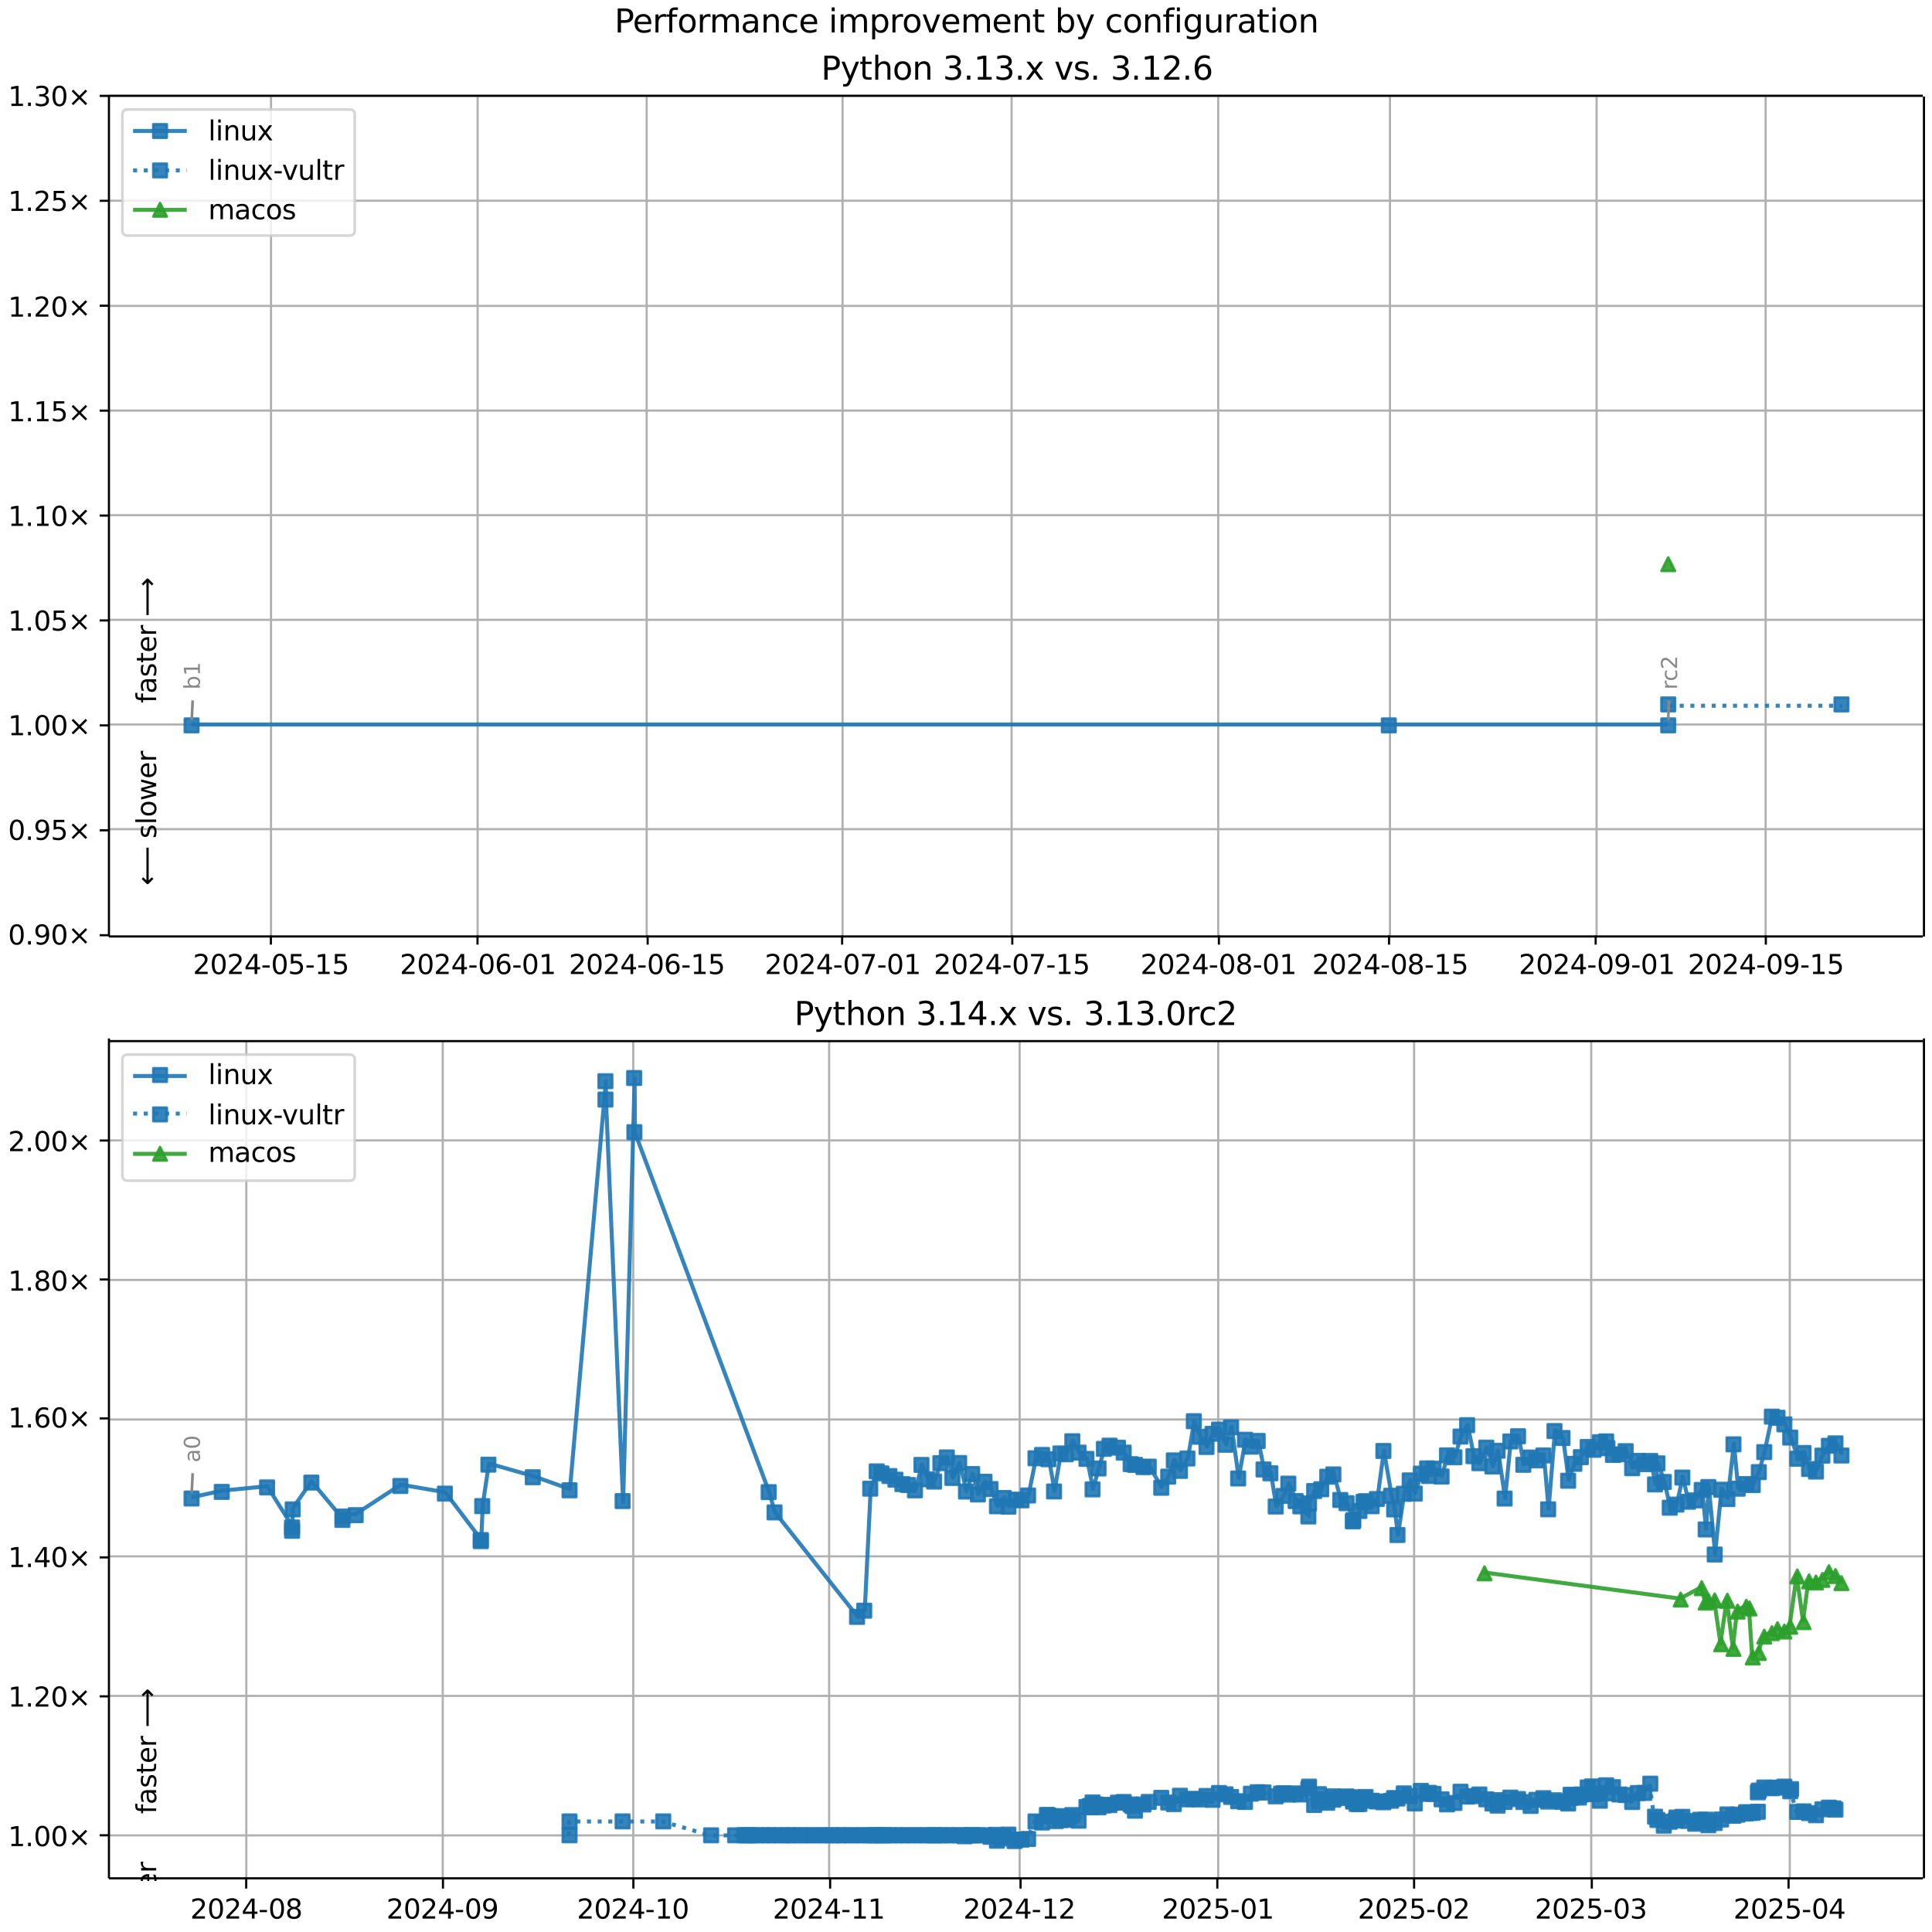 <?xml version="1.0" encoding="UTF-8"?>
<!DOCTYPE svg  PUBLIC '-//W3C//DTD SVG 1.1//EN'  'http://www.w3.org/Graphics/SVG/1.1/DTD/svg11.dtd'>
<svg width="720pt" height="720pt" version="1.1" viewBox="0 0 720 720" xmlns="http://www.w3.org/2000/svg" xmlns:xlink="http://www.w3.org/1999/xlink">
<defs>
<style type="text/css">*{stroke-linejoin: round; stroke-linecap: butt}</style>
</defs>
<path d="m0 720h720v-720h-720z" fill="#fff"/>
<path d="m40.6 349h676v-313h-676z" fill="#fff"/>
<path d="m101 349v-313" clip-path="url(#g)" fill="none" stroke="#b0b0b0" stroke-linecap="square" stroke-width=".8"/>
<defs>
<path id="j" d="m0 0v3.5" stroke="#000" stroke-width=".8"/>
</defs>
<use x="100.953" y="348.529" stroke="#000000" stroke-width=".8" xlink:href="#j"/>
<g transform="translate(71.9 363) scale(.1 -.1)">
<defs>
<path id="c" transform="scale(.016)" d="m1228 531h2203v-531h-2962v531q359 372 979 998 621 627 780 809 303 340 423 576 121 236 121 464 0 372-261 606-261 235-680 235-297 0-627-103-329-103-704-313v638q381 153 712 231 332 78 607 78 725 0 1156-363 431-362 431-968 0-288-108-546-107-257-392-607-78-91-497-524-418-433-1181-1211z"/>
<path id="b" transform="scale(.016)" d="m2034 4250q-487 0-733-480-245-479-245-1442 0-959 245-1439 246-480 733-480 491 0 736 480 246 480 246 1439 0 963-246 1442-245 480-736 480zm0 500q785 0 1199-621 414-620 414-1801 0-1178-414-1799-414-620-1199-620-784 0-1198 620-414 621-414 1799 0 1181 414 1801 414 621 1198 621z"/>
<path id="k" transform="scale(.016)" d="m2419 4116-1594-2491h1594v2491zm-166 550h794v-3041h666v-525h-666v-1100h-628v1100h-2106v609l1940 2957z"/>
<path id="f" transform="scale(.016)" d="m313 2009h1684v-512h-1684v512z"/>
<path id="n" transform="scale(.016)" d="m691 4666h2478v-532h-1900v-1143q137 47 274 70 138 23 276 23 781 0 1237-428 457-428 457-1159 0-753-469-1171-469-417-1322-417-294 0-599 50-304 50-629 150v635q281-153 581-228t634-75q541 0 856 284 316 284 316 772 0 487-316 771-315 285-856 285-253 0-505-56-251-56-513-175v2344z"/>
<path id="d" transform="scale(.016)" d="m794 531h1031v3560l-1122-225v575l1116 225h631v-4135h1031v-531h-2687v531z"/>
</defs>
<use xlink:href="#c"/>
<use transform="translate(63.6)" xlink:href="#b"/>
<use transform="translate(127)" xlink:href="#c"/>
<use transform="translate(191)" xlink:href="#k"/>
<use transform="translate(254)" xlink:href="#f"/>
<use transform="translate(291)" xlink:href="#b"/>
<use transform="translate(354)" xlink:href="#n"/>
<use transform="translate(418)" xlink:href="#f"/>
<use transform="translate(454)" xlink:href="#d"/>
<use transform="translate(518)" xlink:href="#n"/>
</g>
<path d="m178 349v-313" clip-path="url(#g)" fill="none" stroke="#b0b0b0" stroke-linecap="square" stroke-width=".8"/>
<use x="177.953" y="348.529" stroke="#000000" stroke-width=".8" xlink:href="#j"/>
<g transform="translate(149 363) scale(.1 -.1)">
<defs>
<path id="ag" transform="scale(.016)" d="m2113 2584q-425 0-674-291-248-290-248-796 0-503 248-796 249-292 674-292t673 292q248 293 248 796 0 506-248 796-248 291-673 291zm1253 1979v-575q-238 112-480 171-242 60-480 60-625 0-955-422-329-422-376-1275 184 272 462 417 279 145 613 145 703 0 1111-427 408-426 408-1160 0-719-425-1154-425-434-1131-434-810 0-1238 620-428 621-428 1799 0 1106 525 1764t1409 658q238 0 480-47t505-140z"/>
</defs>
<use xlink:href="#c"/>
<use transform="translate(63.6)" xlink:href="#b"/>
<use transform="translate(127)" xlink:href="#c"/>
<use transform="translate(191)" xlink:href="#k"/>
<use transform="translate(254)" xlink:href="#f"/>
<use transform="translate(291)" xlink:href="#b"/>
<use transform="translate(354)" xlink:href="#ag"/>
<use transform="translate(418)" xlink:href="#f"/>
<use transform="translate(454)" xlink:href="#b"/>
<use transform="translate(518)" xlink:href="#d"/>
</g>
<path d="m241 349v-313" clip-path="url(#g)" fill="none" stroke="#b0b0b0" stroke-linecap="square" stroke-width=".8"/>
<use x="241.365" y="348.529" stroke="#000000" stroke-width=".8" xlink:href="#j"/>
<g transform="translate(212 363) scale(.1 -.1)">
<use xlink:href="#c"/>
<use transform="translate(63.6)" xlink:href="#b"/>
<use transform="translate(127)" xlink:href="#c"/>
<use transform="translate(191)" xlink:href="#k"/>
<use transform="translate(254)" xlink:href="#f"/>
<use transform="translate(291)" xlink:href="#b"/>
<use transform="translate(354)" xlink:href="#ag"/>
<use transform="translate(418)" xlink:href="#f"/>
<use transform="translate(454)" xlink:href="#d"/>
<use transform="translate(518)" xlink:href="#n"/>
</g>
<path d="m314 349v-313" clip-path="url(#g)" fill="none" stroke="#b0b0b0" stroke-linecap="square" stroke-width=".8"/>
<use x="313.835" y="348.529" stroke="#000000" stroke-width=".8" xlink:href="#j"/>
<g transform="translate(285 363) scale(.1 -.1)">
<defs>
<path id="am" transform="scale(.016)" d="m525 4666h3e3v-269l-1694-4397h-659l1594 4134h-2241v532z"/>
</defs>
<use xlink:href="#c"/>
<use transform="translate(63.6)" xlink:href="#b"/>
<use transform="translate(127)" xlink:href="#c"/>
<use transform="translate(191)" xlink:href="#k"/>
<use transform="translate(254)" xlink:href="#f"/>
<use transform="translate(291)" xlink:href="#b"/>
<use transform="translate(354)" xlink:href="#am"/>
<use transform="translate(418)" xlink:href="#f"/>
<use transform="translate(454)" xlink:href="#b"/>
<use transform="translate(518)" xlink:href="#d"/>
</g>
<path d="m377 349v-313" clip-path="url(#g)" fill="none" stroke="#b0b0b0" stroke-linecap="square" stroke-width=".8"/>
<use x="377.247" y="348.529" stroke="#000000" stroke-width=".8" xlink:href="#j"/>
<g transform="translate(348 363) scale(.1 -.1)">
<use xlink:href="#c"/>
<use transform="translate(63.6)" xlink:href="#b"/>
<use transform="translate(127)" xlink:href="#c"/>
<use transform="translate(191)" xlink:href="#k"/>
<use transform="translate(254)" xlink:href="#f"/>
<use transform="translate(291)" xlink:href="#b"/>
<use transform="translate(354)" xlink:href="#am"/>
<use transform="translate(418)" xlink:href="#f"/>
<use transform="translate(454)" xlink:href="#d"/>
<use transform="translate(518)" xlink:href="#n"/>
</g>
<path d="m454 349v-313" clip-path="url(#g)" fill="none" stroke="#b0b0b0" stroke-linecap="square" stroke-width=".8"/>
<use x="454.247" y="348.529" stroke="#000000" stroke-width=".8" xlink:href="#j"/>
<g transform="translate(425 363) scale(.1 -.1)">
<defs>
<path id="af" transform="scale(.016)" d="m2034 2216q-450 0-708-241-257-241-257-662 0-422 257-663 258-241 708-241t709 242q260 243 260 662 0 421-258 662-257 241-711 241zm-631 268q-406 100-633 378-226 279-226 679 0 559 398 884 399 325 1092 325 697 0 1094-325t397-884q0-400-227-679-226-278-629-378 456-106 710-416 255-309 255-755 0-679-414-1042-414-362-1186-362-771 0-1186 362-414 363-414 1042 0 446 256 755 257 310 713 416zm-231 997q0-362 226-565 227-203 636-203 407 0 636 203 230 203 230 565 0 363-230 566-229 203-636 203-409 0-636-203-226-203-226-566z"/>
</defs>
<use xlink:href="#c"/>
<use transform="translate(63.6)" xlink:href="#b"/>
<use transform="translate(127)" xlink:href="#c"/>
<use transform="translate(191)" xlink:href="#k"/>
<use transform="translate(254)" xlink:href="#f"/>
<use transform="translate(291)" xlink:href="#b"/>
<use transform="translate(354)" xlink:href="#af"/>
<use transform="translate(418)" xlink:href="#f"/>
<use transform="translate(454)" xlink:href="#b"/>
<use transform="translate(518)" xlink:href="#d"/>
</g>
<path d="m518 349v-313" clip-path="url(#g)" fill="none" stroke="#b0b0b0" stroke-linecap="square" stroke-width=".8"/>
<use x="517.659" y="348.529" stroke="#000000" stroke-width=".8" xlink:href="#j"/>
<g transform="translate(489 363) scale(.1 -.1)">
<use xlink:href="#c"/>
<use transform="translate(63.6)" xlink:href="#b"/>
<use transform="translate(127)" xlink:href="#c"/>
<use transform="translate(191)" xlink:href="#k"/>
<use transform="translate(254)" xlink:href="#f"/>
<use transform="translate(291)" xlink:href="#b"/>
<use transform="translate(354)" xlink:href="#af"/>
<use transform="translate(418)" xlink:href="#f"/>
<use transform="translate(454)" xlink:href="#d"/>
<use transform="translate(518)" xlink:href="#n"/>
</g>
<path d="m595 349v-313" clip-path="url(#g)" fill="none" stroke="#b0b0b0" stroke-linecap="square" stroke-width=".8"/>
<use x="594.659" y="348.529" stroke="#000000" stroke-width=".8" xlink:href="#j"/>
<g transform="translate(566 363) scale(.1 -.1)">
<defs>
<path id="ad" transform="scale(.016)" d="m703 97v575q238-113 481-172 244-59 479-59 625 0 954 420 330 420 377 1277-181-269-460-413-278-144-615-144-700 0-1108 423-408 424-408 1159 0 718 425 1152 425 435 1131 435 810 0 1236-621 427-620 427-1801 0-1103-524-1761-523-658-1407-658-238 0-482 47-243 47-506 141zm1256 1978q425 0 673 290 249 291 249 798 0 503-249 795-248 292-673 292t-673-292-248-795q0-507 248-798 248-290 673-290z"/>
</defs>
<use xlink:href="#c"/>
<use transform="translate(63.6)" xlink:href="#b"/>
<use transform="translate(127)" xlink:href="#c"/>
<use transform="translate(191)" xlink:href="#k"/>
<use transform="translate(254)" xlink:href="#f"/>
<use transform="translate(291)" xlink:href="#b"/>
<use transform="translate(354)" xlink:href="#ad"/>
<use transform="translate(418)" xlink:href="#f"/>
<use transform="translate(454)" xlink:href="#b"/>
<use transform="translate(518)" xlink:href="#d"/>
</g>
<path d="m658 349v-313" clip-path="url(#g)" fill="none" stroke="#b0b0b0" stroke-linecap="square" stroke-width=".8"/>
<use x="658.071" y="348.529" stroke="#000000" stroke-width=".8" xlink:href="#j"/>
<g transform="translate(629 363) scale(.1 -.1)">
<use xlink:href="#c"/>
<use transform="translate(63.6)" xlink:href="#b"/>
<use transform="translate(127)" xlink:href="#c"/>
<use transform="translate(191)" xlink:href="#k"/>
<use transform="translate(254)" xlink:href="#f"/>
<use transform="translate(291)" xlink:href="#b"/>
<use transform="translate(354)" xlink:href="#ad"/>
<use transform="translate(418)" xlink:href="#f"/>
<use transform="translate(454)" xlink:href="#d"/>
<use transform="translate(518)" xlink:href="#n"/>
</g>
<path d="m40.6 349h676" clip-path="url(#g)" fill="none" stroke="#b0b0b0" stroke-linecap="square" stroke-width=".8"/>
<defs>
<path id="l" d="m0 0h-3.5" stroke="#000" stroke-width=".8"/>
</defs>
<use x="40.646" y="348.529" stroke="#000000" stroke-width=".8" xlink:href="#l"/>
<g transform="translate(3 352) scale(.1 -.1)">
<defs>
<path id="h" transform="scale(.016)" d="m684 794h660v-794h-660v794z"/>
<path id="m" transform="scale(.016)" d="m4488 3438-1429-1435 1429-1428-372-378-1435 1434-1434-1434-369 378 1425 1428-1425 1435 369 378 1434-1435 1435 1435 372-378z"/>
</defs>
<use xlink:href="#b"/>
<use transform="translate(63.6)" xlink:href="#h"/>
<use transform="translate(95.4)" xlink:href="#ad"/>
<use transform="translate(159)" xlink:href="#b"/>
<use transform="translate(223)" xlink:href="#m"/>
</g>
<path d="m40.6 309h676" clip-path="url(#g)" fill="none" stroke="#b0b0b0" stroke-linecap="square" stroke-width=".8"/>
<use x="40.646" y="309.429" stroke="#000000" stroke-width=".8" xlink:href="#l"/>
<g transform="translate(3 313) scale(.1 -.1)">
<use xlink:href="#b"/>
<use transform="translate(63.6)" xlink:href="#h"/>
<use transform="translate(95.4)" xlink:href="#ad"/>
<use transform="translate(159)" xlink:href="#n"/>
<use transform="translate(223)" xlink:href="#m"/>
</g>
<path d="m40.6 270h676" clip-path="url(#g)" fill="none" stroke="#b0b0b0" stroke-linecap="square" stroke-width=".8"/>
<use x="40.646" y="270.33" stroke="#000000" stroke-width=".8" xlink:href="#l"/>
<g transform="translate(3 274) scale(.1 -.1)">
<use xlink:href="#d"/>
<use transform="translate(63.6)" xlink:href="#h"/>
<use transform="translate(95.4)" xlink:href="#b"/>
<use transform="translate(159)" xlink:href="#b"/>
<use transform="translate(223)" xlink:href="#m"/>
</g>
<path d="m40.6 231h676" clip-path="url(#g)" fill="none" stroke="#b0b0b0" stroke-linecap="square" stroke-width=".8"/>
<use x="40.646" y="231.23" stroke="#000000" stroke-width=".8" xlink:href="#l"/>
<g transform="translate(3 235) scale(.1 -.1)">
<use xlink:href="#d"/>
<use transform="translate(63.6)" xlink:href="#h"/>
<use transform="translate(95.4)" xlink:href="#b"/>
<use transform="translate(159)" xlink:href="#n"/>
<use transform="translate(223)" xlink:href="#m"/>
</g>
<path d="m40.6 192h676" clip-path="url(#g)" fill="none" stroke="#b0b0b0" stroke-linecap="square" stroke-width=".8"/>
<use x="40.646" y="192.131" stroke="#000000" stroke-width=".8" xlink:href="#l"/>
<g transform="translate(3 196) scale(.1 -.1)">
<use xlink:href="#d"/>
<use transform="translate(63.6)" xlink:href="#h"/>
<use transform="translate(95.4)" xlink:href="#d"/>
<use transform="translate(159)" xlink:href="#b"/>
<use transform="translate(223)" xlink:href="#m"/>
</g>
<path d="m40.6 153h676" clip-path="url(#g)" fill="none" stroke="#b0b0b0" stroke-linecap="square" stroke-width=".8"/>
<use x="40.646" y="153.031" stroke="#000000" stroke-width=".8" xlink:href="#l"/>
<g transform="translate(3 157) scale(.1 -.1)">
<use xlink:href="#d"/>
<use transform="translate(63.6)" xlink:href="#h"/>
<use transform="translate(95.4)" xlink:href="#d"/>
<use transform="translate(159)" xlink:href="#n"/>
<use transform="translate(223)" xlink:href="#m"/>
</g>
<path d="m40.6 114h676" clip-path="url(#g)" fill="none" stroke="#b0b0b0" stroke-linecap="square" stroke-width=".8"/>
<use x="40.646" y="113.932" stroke="#000000" stroke-width=".8" xlink:href="#l"/>
<g transform="translate(3 118) scale(.1 -.1)">
<use xlink:href="#d"/>
<use transform="translate(63.6)" xlink:href="#h"/>
<use transform="translate(95.4)" xlink:href="#c"/>
<use transform="translate(159)" xlink:href="#b"/>
<use transform="translate(223)" xlink:href="#m"/>
</g>
<path d="m40.6 74.8h676" clip-path="url(#g)" fill="none" stroke="#b0b0b0" stroke-linecap="square" stroke-width=".8"/>
<use x="40.646" y="74.832" stroke="#000000" stroke-width=".8" xlink:href="#l"/>
<g transform="translate(3 78.6) scale(.1 -.1)">
<use xlink:href="#d"/>
<use transform="translate(63.6)" xlink:href="#h"/>
<use transform="translate(95.4)" xlink:href="#c"/>
<use transform="translate(159)" xlink:href="#n"/>
<use transform="translate(223)" xlink:href="#m"/>
</g>
<path d="m40.6 35.7h676" clip-path="url(#g)" fill="none" stroke="#b0b0b0" stroke-linecap="square" stroke-width=".8"/>
<use x="40.646" y="35.733" stroke="#000000" stroke-width=".8" xlink:href="#l"/>
<g transform="translate(3 39.5) scale(.1 -.1)">
<defs>
<path id="v" transform="scale(.016)" d="m2597 2516q453-97 707-404 255-306 255-756 0-690-475-1069-475-378-1350-378-293 0-604 58t-642 174v609q262-153 574-231 313-78 654-78 593 0 904 234t311 681q0 413-289 645-289 233-804 233h-544v519h569q465 0 712 186t247 536q0 359-255 551-254 193-729 193-260 0-557-57-297-56-653-174v562q360 100 674 150t592 50q719 0 1137-327 419-326 419-882 0-388-222-655t-631-370z"/>
</defs>
<use xlink:href="#d"/>
<use transform="translate(63.6)" xlink:href="#h"/>
<use transform="translate(95.4)" xlink:href="#v"/>
<use transform="translate(159)" xlink:href="#b"/>
<use transform="translate(223)" xlink:href="#m"/>
</g>
<path d="m71.4 270h446 104" clip-path="url(#g)" fill="none" stroke="#1f77b4" stroke-linecap="square" stroke-opacity=".9" stroke-width="1.5"/>
<defs>
<path id="a" d="m-2.5 2.5h5v-5h-5z" stroke="#1f77b4" stroke-opacity=".9"/>
</defs>
<g clip-path="url(#g)" fill="#1f77b4" fill-opacity=".9" stroke="#1f77b4" stroke-opacity=".9">
<use x="71.389" y="270.33" xlink:href="#a"/>
<use x="517.569" y="270.33" xlink:href="#a"/>
<use x="621.695" y="270.33" xlink:href="#a"/>
</g>
<g stroke="#1f77b4" stroke-opacity=".9">
<path d="m622 263h64.6" clip-path="url(#g)" fill="none" stroke-dasharray="1.5,2.475" stroke-width="1.5"/>
<g clip-path="url(#g)" fill="#1f77b4" fill-opacity=".9">
<use x="621.695" y="262.51" xlink:href="#a"/>
<use x="686.256" y="262.51" xlink:href="#a"/>
</g>
</g>
<path d="m622 210" clip-path="url(#g)" fill="none" stroke="#2ca02c" stroke-linecap="square" stroke-opacity=".9" stroke-width="1.5"/>
<defs>
<path id="e" d="m0-2.5-2.5 5h5z" stroke="#2ca02c" stroke-opacity=".9"/>
</defs>
<g clip-path="url(#g)">
<use x="621.695" y="210.261" fill="#2ca02c" fill-opacity=".9" stroke="#2ca02c" stroke-opacity=".9" xlink:href="#e"/>
</g>
<path d="m40.6 349v-313" fill="none" stroke="#000" stroke-linecap="square" stroke-width=".8"/>
<path d="m717 349v-313" fill="none" stroke="#000" stroke-linecap="square" stroke-width=".8"/>
<path d="m40.6 349h676" fill="none" stroke="#000" stroke-linecap="square" stroke-width=".8"/>
<path d="m40.6 35.7h676" fill="none" stroke="#000" stroke-linecap="square" stroke-width=".8"/>
<path d="m71.8 261-0.348 7.35" fill="none" stroke="#888" stroke-linecap="round"/>
<g transform="translate(74.5 257) rotate(-90) scale(.08 -.08)" fill="#888">
<defs>
<path id="al" transform="scale(.016)" d="m3116 1747q0 634-261 995t-717 361q-457 0-718-361t-261-995 261-995 718-361q456 0 717 361t261 995zm-1957 1222q182 312 458 463 277 152 661 152 638 0 1036-506 399-506 399-1331t-399-1332q-398-506-1036-506-384 0-661 152-276 152-458 464v-525h-578v4863h578v-1894z"/>
</defs>
<use xlink:href="#al"/>
<use transform="translate(63.5)" xlink:href="#d"/>
</g>
<path d="m622 261-0.326 7.34" fill="none" stroke="#888" stroke-linecap="round"/>
<g transform="translate(625 257) rotate(-90) scale(.08 -.08)" fill="#888">
<defs>
<path id="o" transform="scale(.016)" d="m2631 2963q-97 56-211 82-114 27-251 27-488 0-749-317t-261-911v-1844h-578v3500h578v-544q182 319 472 473 291 155 707 155 59 0 131-8 72-7 159-23l3-590z"/>
<path id="aa" transform="scale(.016)" d="m3122 3366v-538q-244 135-489 202t-495 67q-560 0-870-355-309-354-309-995t309-996q310-354 870-354 250 0 495 67t489 202v-532q-241-112-499-168-257-57-548-57-791 0-1257 497-465 497-465 1341 0 856 470 1346 471 491 1290 491 265 0 518-55 253-54 491-163z"/>
</defs>
<use xlink:href="#o"/>
<use transform="translate(38.9)" xlink:href="#aa"/>
<use transform="translate(93.8)" xlink:href="#c"/>
</g>
<g clip-path="url(#g)">
<g transform="translate(58.2 262) rotate(-90) scale(.1 -.1)">
<defs>
<path id="ae" transform="scale(.016)" d="m2375 4863v-479h-550q-309 0-430-125-120-125-120-450v-309h947v-447h-947v-3053h-578v3053h-550v447h550v244q0 584 272 851 272 268 862 268h544z"/>
<path id="y" transform="scale(.016)" d="m2194 1759q-697 0-966-159t-269-544q0-306 202-486 202-179 548-179 479 0 768 339t289 901v128h-572zm1147 238v-2e3h-575v531q-197-318-491-470t-719-152q-537 0-855 302-317 302-317 808 0 590 395 890 396 300 1180 300h807v57q0 397-261 614t-733 217q-300 0-585-72-284-72-546-216v532q315 122 612 182 297 61 578 61 760 0 1135-394 375-393 375-1193z"/>
<path id="s" transform="scale(.016)" d="m2834 3397v-544q-243 125-506 187-262 63-544 63-428 0-642-131t-214-394q0-200 153-314t616-217l197-44q612-131 870-370t258-667q0-488-386-773-386-284-1061-284-281 0-586 55t-642 164v594q319-166 628-249 309-82 613-82 406 0 624 139 219 139 219 392 0 234-158 359-157 125-692 241l-200 47q-534 112-772 345-237 233-237 639 0 494 350 762 350 269 994 269 318 0 599-47 282-46 519-140z"/>
<path id="r" transform="scale(.016)" d="m1172 4494v-994h1184v-447h-1184v-1900q0-428 117-550t477-122h590v-481h-590q-666 0-919 248-253 249-253 905v1900h-422v447h422v994h578z"/>
<path id="u" transform="scale(.016)" d="m3597 1894v-281h-2644q38-594 358-905t892-311q331 0 642 81t618 244v-544q-310-131-635-200t-659-69q-838 0-1327 487-489 488-489 1320 0 859 464 1363 464 505 1252 505 706 0 1117-455 411-454 411-1235zm-575 169q-6 471-264 752-258 282-683 282-481 0-770-272t-333-766l2050 4z"/>
<path id="an" transform="scale(.016)" d="m8863 2147v-281l-1229-1228-375 375 729 728h-7622v531h7622l-729 728 375 375 1229-1228z"/>
</defs>
<use xlink:href="#ae"/>
<use transform="translate(35.2)" xlink:href="#y"/>
<use transform="translate(96.5)" xlink:href="#s"/>
<use transform="translate(149)" xlink:href="#r"/>
<use transform="translate(188)" xlink:href="#u"/>
<use transform="translate(249)" xlink:href="#o"/>
<use transform="translate(290)" xlink:href="#DejaVuSans-20"/>
<use transform="translate(322)" xlink:href="#an"/>
</g>
</g>
<g clip-path="url(#g)">
<g transform="translate(58.2 330) rotate(-90) scale(.1 -.1)">
<defs>
<path id="ao" transform="scale(.016)" d="m313 1866v281l1228 1228 375-375-728-728h7621v-531h-7621l728-728-375-375-1228 1228z"/>
<path id="t" transform="scale(.016)" d="m603 4863h575v-4863h-575v4863z"/>
<path id="p" transform="scale(.016)" d="m1959 3097q-462 0-731-361t-269-989 267-989q268-361 733-361 460 0 728 362 269 363 269 988 0 622-269 986-268 364-728 364zm0 487q750 0 1178-488 429-487 429-1349 0-859-429-1349-428-489-1178-489-753 0-1180 489-426 490-426 1349 0 862 426 1349 427 488 1180 488z"/>
<path id="aj" transform="scale(.016)" d="m269 3500h575l719-2731 715 2731h678l719-2731 716 2731h575l-916-3500h-678l-753 2869-756-2869h-679l-915 3500z"/>
</defs>
<use xlink:href="#ao"/>
<use transform="translate(143)" xlink:href="#DejaVuSans-20"/>
<use transform="translate(175)" xlink:href="#s"/>
<use transform="translate(227)" xlink:href="#t"/>
<use transform="translate(255)" xlink:href="#p"/>
<use transform="translate(316)" xlink:href="#aj"/>
<use transform="translate(398)" xlink:href="#u"/>
<use transform="translate(460)" xlink:href="#o"/>
</g>
</g>
<g transform="translate(306 29.7) scale(.12 -.12)">
<defs>
<path id="ai" transform="scale(.016)" d="m1259 4147v-1753h794q441 0 681 228 241 228 241 650 0 419-241 647-240 228-681 228h-794zm-631 519h1425q785 0 1186-355 402-355 402-1039 0-691-402-1044-401-353-1186-353h-794v-1875h-631v4666z"/>
<path id="ah" transform="scale(.016)" d="m2059-325q-243-625-475-815-231-191-618-191h-460v481h338q237 0 368 113 132 112 291 531l103 262-1415 3444h609l1094-2737 1094 2737h609l-1538-3825z"/>
<path id="ak" transform="scale(.016)" d="m3513 2113v-2113h-575v2094q0 497-194 743-194 247-581 247-466 0-735-297-269-296-269-809v-1978h-578v4863h578v-1907q207 316 486 472 280 156 646 156 603 0 912-373 310-373 310-1098z"/>
<path id="q" transform="scale(.016)" d="m3513 2113v-2113h-575v2094q0 497-194 743-194 247-581 247-466 0-735-297-269-296-269-809v-1978h-578v3500h578v-544q207 316 486 472 280 156 646 156 603 0 912-373 310-373 310-1098z"/>
<path id="z" transform="scale(.016)" d="m3513 3500-1266-1703 1331-1797h-678l-1019 1375-1018-1375h-679l1360 1831-1244 1669h678l928-1247 928 1247h679z"/>
<path id="ab" transform="scale(.016)" d="m191 3500h609l1094-2937 1094 2937h609l-1313-3500h-781l-1312 3500z"/>
</defs>
<use xlink:href="#ai"/>
<use transform="translate(60.3)" xlink:href="#ah"/>
<use transform="translate(119)" xlink:href="#r"/>
<use transform="translate(159)" xlink:href="#ak"/>
<use transform="translate(222)" xlink:href="#p"/>
<use transform="translate(283)" xlink:href="#q"/>
<use transform="translate(347)" xlink:href="#DejaVuSans-20"/>
<use transform="translate(378)" xlink:href="#v"/>
<use transform="translate(442)" xlink:href="#h"/>
<use transform="translate(474)" xlink:href="#d"/>
<use transform="translate(537)" xlink:href="#v"/>
<use transform="translate(601)" xlink:href="#h"/>
<use transform="translate(633)" xlink:href="#z"/>
<use transform="translate(692)" xlink:href="#DejaVuSans-20"/>
<use transform="translate(724)" xlink:href="#ab"/>
<use transform="translate(783)" xlink:href="#s"/>
<use transform="translate(835)" xlink:href="#h"/>
<use transform="translate(867)" xlink:href="#DejaVuSans-20"/>
<use transform="translate(899)" xlink:href="#v"/>
<use transform="translate(962)" xlink:href="#h"/>
<use transform="translate(994)" xlink:href="#d"/>
<use transform="translate(1058)" xlink:href="#c"/>
<use transform="translate(1121)" xlink:href="#h"/>
<use transform="translate(1153)" xlink:href="#ag"/>
</g>
<path d="m47.6 87.8h82.6q2 0 2-2v-43q0-2-2-2h-82.6q-2 0-2 2v43q0 2 2 2z" fill="#fff" opacity=".8" stroke="#ccc"/>
<path d="m49.6 48.8h10 10" fill="none" stroke="#1f77b4" stroke-linecap="square" stroke-opacity=".9" stroke-width="1.5"/>
<use x="59.646" y="48.831" fill="#1f77b4" fill-opacity=".9" stroke="#1f77b4" stroke-opacity=".9" xlink:href="#a"/>
<g transform="translate(77.6 52.3) scale(.1 -.1)">
<defs>
<path id="x" transform="scale(.016)" d="m603 3500h575v-3500h-575v3500zm0 1363h575v-729h-575v729z"/>
<path id="w" transform="scale(.016)" d="m544 1381v2119h575v-2097q0-497 193-746 194-248 582-248 465 0 735 297 271 297 271 810v1984h575v-3500h-575v538q-209-319-486-474-276-155-642-155-603 0-916 375-312 375-312 1097zm1447 2203z"/>
</defs>
<use xlink:href="#t"/>
<use transform="translate(27.8)" xlink:href="#x"/>
<use transform="translate(55.6)" xlink:href="#q"/>
<use transform="translate(119)" xlink:href="#w"/>
<use transform="translate(182)" xlink:href="#z"/>
</g>
<path d="m49.6 63.5h10 10" fill="none" stroke="#1f77b4" stroke-dasharray="1.5,2.475" stroke-opacity=".9" stroke-width="1.5"/>
<use x="59.646" y="63.509" fill="#1f77b4" fill-opacity=".9" stroke="#1f77b4" stroke-opacity=".9" xlink:href="#a"/>
<g transform="translate(77.6 67) scale(.1 -.1)">
<use xlink:href="#t"/>
<use transform="translate(27.8)" xlink:href="#x"/>
<use transform="translate(55.6)" xlink:href="#q"/>
<use transform="translate(119)" xlink:href="#w"/>
<use transform="translate(182)" xlink:href="#z"/>
<use transform="translate(242)" xlink:href="#f"/>
<use transform="translate(275)" xlink:href="#ab"/>
<use transform="translate(334)" xlink:href="#w"/>
<use transform="translate(398)" xlink:href="#t"/>
<use transform="translate(425)" xlink:href="#r"/>
<use transform="translate(465)" xlink:href="#o"/>
</g>
<path d="m49.6 78.2h10 10" fill="none" stroke="#2ca02c" stroke-linecap="square" stroke-opacity=".9" stroke-width="1.5"/>
<use x="59.646" y="78.187" fill="#2ca02c" fill-opacity=".9" stroke="#2ca02c" stroke-opacity=".9" xlink:href="#e"/>
<g transform="translate(77.6 81.7) scale(.1 -.1)">
<defs>
<path id="ac" transform="scale(.016)" d="m3328 2828q216 388 516 572t706 184q547 0 844-383 297-382 297-1088v-2113h-578v2094q0 503-179 746-178 244-543 244-447 0-707-297-259-296-259-809v-1978h-578v2094q0 506-178 748t-550 242q-441 0-701-298-259-298-259-808v-1978h-578v3500h578v-544q197 322 472 475t653 153q382 0 649-194 267-193 395-562z"/>
</defs>
<use xlink:href="#ac"/>
<use transform="translate(97.4)" xlink:href="#y"/>
<use transform="translate(159)" xlink:href="#aa"/>
<use transform="translate(214)" xlink:href="#p"/>
<use transform="translate(275)" xlink:href="#s"/>
</g>
<path d="m40.6 700h676v-313h-676z" fill="#fff"/>
<path d="m91.8 700v-313" clip-path="url(#i)" fill="none" stroke="#b0b0b0" stroke-linecap="square" stroke-width=".8"/>
<use x="91.754" y="700.322" stroke="#000000" stroke-width=".8" xlink:href="#j"/>
<g transform="translate(70.9 715) scale(.1 -.1)">
<use xlink:href="#c"/>
<use transform="translate(63.6)" xlink:href="#b"/>
<use transform="translate(127)" xlink:href="#c"/>
<use transform="translate(191)" xlink:href="#k"/>
<use transform="translate(254)" xlink:href="#f"/>
<use transform="translate(291)" xlink:href="#b"/>
<use transform="translate(354)" xlink:href="#af"/>
</g>
<path d="m165 700v-313" clip-path="url(#i)" fill="none" stroke="#b0b0b0" stroke-linecap="square" stroke-width=".8"/>
<use x="165.081" y="700.322" stroke="#000000" stroke-width=".8" xlink:href="#j"/>
<g transform="translate(144 715) scale(.1 -.1)">
<use xlink:href="#c"/>
<use transform="translate(63.6)" xlink:href="#b"/>
<use transform="translate(127)" xlink:href="#c"/>
<use transform="translate(191)" xlink:href="#k"/>
<use transform="translate(254)" xlink:href="#f"/>
<use transform="translate(291)" xlink:href="#b"/>
<use transform="translate(354)" xlink:href="#ad"/>
</g>
<path d="m236 700v-313" clip-path="url(#i)" fill="none" stroke="#b0b0b0" stroke-linecap="square" stroke-width=".8"/>
<use x="236.042" y="700.322" stroke="#000000" stroke-width=".8" xlink:href="#j"/>
<g transform="translate(215 715) scale(.1 -.1)">
<use xlink:href="#c"/>
<use transform="translate(63.6)" xlink:href="#b"/>
<use transform="translate(127)" xlink:href="#c"/>
<use transform="translate(191)" xlink:href="#k"/>
<use transform="translate(254)" xlink:href="#f"/>
<use transform="translate(291)" xlink:href="#d"/>
<use transform="translate(354)" xlink:href="#b"/>
</g>
<path d="m309 700v-313" clip-path="url(#i)" fill="none" stroke="#b0b0b0" stroke-linecap="square" stroke-width=".8"/>
<use x="309.369" y="700.322" stroke="#000000" stroke-width=".8" xlink:href="#j"/>
<g transform="translate(288 715) scale(.1 -.1)">
<use xlink:href="#c"/>
<use transform="translate(63.6)" xlink:href="#b"/>
<use transform="translate(127)" xlink:href="#c"/>
<use transform="translate(191)" xlink:href="#k"/>
<use transform="translate(254)" xlink:href="#f"/>
<use transform="translate(291)" xlink:href="#d"/>
<use transform="translate(354)" xlink:href="#d"/>
</g>
<path d="m380 700v-313" clip-path="url(#i)" fill="none" stroke="#b0b0b0" stroke-linecap="square" stroke-width=".8"/>
<use x="380.331" y="700.322" stroke="#000000" stroke-width=".8" xlink:href="#j"/>
<g transform="translate(359 715) scale(.1 -.1)">
<use xlink:href="#c"/>
<use transform="translate(63.6)" xlink:href="#b"/>
<use transform="translate(127)" xlink:href="#c"/>
<use transform="translate(191)" xlink:href="#k"/>
<use transform="translate(254)" xlink:href="#f"/>
<use transform="translate(291)" xlink:href="#d"/>
<use transform="translate(354)" xlink:href="#c"/>
</g>
<path d="m454 700v-313" clip-path="url(#i)" fill="none" stroke="#b0b0b0" stroke-linecap="square" stroke-width=".8"/>
<use x="453.658" y="700.322" stroke="#000000" stroke-width=".8" xlink:href="#j"/>
<g transform="translate(433 715) scale(.1 -.1)">
<use xlink:href="#c"/>
<use transform="translate(63.6)" xlink:href="#b"/>
<use transform="translate(127)" xlink:href="#c"/>
<use transform="translate(191)" xlink:href="#n"/>
<use transform="translate(254)" xlink:href="#f"/>
<use transform="translate(291)" xlink:href="#b"/>
<use transform="translate(354)" xlink:href="#d"/>
</g>
<path d="m527 700v-313" clip-path="url(#i)" fill="none" stroke="#b0b0b0" stroke-linecap="square" stroke-width=".8"/>
<use x="526.985" y="700.322" stroke="#000000" stroke-width=".8" xlink:href="#j"/>
<g transform="translate(506 715) scale(.1 -.1)">
<use xlink:href="#c"/>
<use transform="translate(63.6)" xlink:href="#b"/>
<use transform="translate(127)" xlink:href="#c"/>
<use transform="translate(191)" xlink:href="#n"/>
<use transform="translate(254)" xlink:href="#f"/>
<use transform="translate(291)" xlink:href="#b"/>
<use transform="translate(354)" xlink:href="#c"/>
</g>
<path d="m593 700v-313" clip-path="url(#i)" fill="none" stroke="#b0b0b0" stroke-linecap="square" stroke-width=".8"/>
<use x="593.215" y="700.322" stroke="#000000" stroke-width=".8" xlink:href="#j"/>
<g transform="translate(572 715) scale(.1 -.1)">
<use xlink:href="#c"/>
<use transform="translate(63.6)" xlink:href="#b"/>
<use transform="translate(127)" xlink:href="#c"/>
<use transform="translate(191)" xlink:href="#n"/>
<use transform="translate(254)" xlink:href="#f"/>
<use transform="translate(291)" xlink:href="#b"/>
<use transform="translate(354)" xlink:href="#v"/>
</g>
<path d="m667 700v-313" clip-path="url(#i)" fill="none" stroke="#b0b0b0" stroke-linecap="square" stroke-width=".8"/>
<use x="666.542" y="700.322" stroke="#000000" stroke-width=".8" xlink:href="#j"/>
<g transform="translate(646 715) scale(.1 -.1)">
<use xlink:href="#c"/>
<use transform="translate(63.6)" xlink:href="#b"/>
<use transform="translate(127)" xlink:href="#c"/>
<use transform="translate(191)" xlink:href="#n"/>
<use transform="translate(254)" xlink:href="#f"/>
<use transform="translate(291)" xlink:href="#b"/>
<use transform="translate(354)" xlink:href="#k"/>
</g>
<path d="m40.6 684h676" clip-path="url(#i)" fill="none" stroke="#b0b0b0" stroke-linecap="square" stroke-width=".8"/>
<use x="40.646" y="683.96" stroke="#000000" stroke-width=".8" xlink:href="#l"/>
<g transform="translate(3 688) scale(.1 -.1)">
<use xlink:href="#d"/>
<use transform="translate(63.6)" xlink:href="#h"/>
<use transform="translate(95.4)" xlink:href="#b"/>
<use transform="translate(159)" xlink:href="#b"/>
<use transform="translate(223)" xlink:href="#m"/>
</g>
<path d="m40.6 632h676" clip-path="url(#i)" fill="none" stroke="#b0b0b0" stroke-linecap="square" stroke-width=".8"/>
<use x="40.646" y="632.175" stroke="#000000" stroke-width=".8" xlink:href="#l"/>
<g transform="translate(3 636) scale(.1 -.1)">
<use xlink:href="#d"/>
<use transform="translate(63.6)" xlink:href="#h"/>
<use transform="translate(95.4)" xlink:href="#c"/>
<use transform="translate(159)" xlink:href="#b"/>
<use transform="translate(223)" xlink:href="#m"/>
</g>
<path d="m40.6 580h676" clip-path="url(#i)" fill="none" stroke="#b0b0b0" stroke-linecap="square" stroke-width=".8"/>
<use x="40.646" y="580.391" stroke="#000000" stroke-width=".8" xlink:href="#l"/>
<g transform="translate(3 584) scale(.1 -.1)">
<use xlink:href="#d"/>
<use transform="translate(63.6)" xlink:href="#h"/>
<use transform="translate(95.4)" xlink:href="#k"/>
<use transform="translate(159)" xlink:href="#b"/>
<use transform="translate(223)" xlink:href="#m"/>
</g>
<path d="m40.6 529h676" clip-path="url(#i)" fill="none" stroke="#b0b0b0" stroke-linecap="square" stroke-width=".8"/>
<use x="40.646" y="528.607" stroke="#000000" stroke-width=".8" xlink:href="#l"/>
<g transform="translate(3 532) scale(.1 -.1)">
<use xlink:href="#d"/>
<use transform="translate(63.6)" xlink:href="#h"/>
<use transform="translate(95.4)" xlink:href="#ag"/>
<use transform="translate(159)" xlink:href="#b"/>
<use transform="translate(223)" xlink:href="#m"/>
</g>
<path d="m40.6 477h676" clip-path="url(#i)" fill="none" stroke="#b0b0b0" stroke-linecap="square" stroke-width=".8"/>
<use x="40.646" y="476.823" stroke="#000000" stroke-width=".8" xlink:href="#l"/>
<g transform="translate(3 481) scale(.1 -.1)">
<use xlink:href="#d"/>
<use transform="translate(63.6)" xlink:href="#h"/>
<use transform="translate(95.4)" xlink:href="#af"/>
<use transform="translate(159)" xlink:href="#b"/>
<use transform="translate(223)" xlink:href="#m"/>
</g>
<path d="m40.6 425h676" clip-path="url(#i)" fill="none" stroke="#b0b0b0" stroke-linecap="square" stroke-width=".8"/>
<use x="40.646" y="425.038" stroke="#000000" stroke-width=".8" xlink:href="#l"/>
<g transform="translate(3 429) scale(.1 -.1)">
<use xlink:href="#c"/>
<use transform="translate(63.6)" xlink:href="#h"/>
<use transform="translate(95.4)" xlink:href="#b"/>
<use transform="translate(159)" xlink:href="#b"/>
<use transform="translate(223)" xlink:href="#m"/>
</g>
<g stroke="#1f77b4" stroke-opacity=".9">
<path d="m71.4 558 11.3-2.46 16.9-1.67 9.31 14.9 0.015 1.25 0.225-7.99 6.95-9.98 11.6 13.9 0.081-1.26 4.87-0.514 16.7-10.9 16.6 2.85 13.4 17.7 0.027-0.423 0.526-12.6 2.3-15.4 16.5 4.69 13.7 4.86 13.4-152 0.025 6.85 6.39 150 4.3-158 0.098 20.2 50 134 2.18 7.56 30.8 38.9 2.67-2.31 2.23-45.5 2.41-6.45 1.75 0.752 2.98 0.991 4.85 3.02 2.09 0.33 2.6 1.98 2.43-9.48 2.24 5.36 2.46 0.851 2.33-6.87 2.41-2.14 2.08 7.65 2.52-5.56 2.53 10.6 2.31-6.51 2.13 7.62 2.47-4.74 2.25 2.71 2.39 6.41 2.54-3.08 1.73 3.23 2.76-2.61 2.13 0.249 2.45-1.8 2.76-13.9 2.45-1.25 2.37 1.6 2.09 12 2.37-14.2 2 0.324 2.44-4.87 2.34 4.26 2.92 2.33 2.28 11.4 4.24-15.1 2.08-1.19 3.14 0.753 2.14 1.85 2.59 4.29 1.61 0.284 3.16 0.81 1.97-0.158 4.67 7.87 2.59-4.15 2.09-6.05 2.29 3.91 2.78-4.62 2.39-13.9 2.26 5.8 2.47 3.81 2.24-4.91 2.42-1.57 2.45 5.64 2.06-6.5 2.64 19.1 2.55-14.4 2.2 2.59 2.53-2.13 2.17 10.6 2.55 1.42 1.98 12.4 2.89-3.95 1.81-4.59 2.73 6.49 1.76 1.98 2.99 3.77 0.249-4.9 1.91-4.58 2.63-0.669 2.24-4.67 2.28-0.869 2.58 9.54 2.35 1.19 2.32 6.78 0.187-0.442 2.26-3.43 1.54-3.38 0.752-0.261 2.27 1.88 1.95-2.69 2.43-17.9 2.88 16.7 1.13 5.1 1.23 9.53 2.35-15.4 2.2-4.99 1.9 4.92 2.28-7.44 2.31-1.95 0.695 2.83 1.71-2.73 2.98 2.93 2.04-7.91 2.76 0.721 2.27-7.72 2.46-4.25 2.35 11.6 2.2 2.61 2.58-5.8 2.28 7.02 1.94-5.87 2.61 17.8 2.13-21.3 2.87-1.95 1.97 10.6 2.72-2.72 2.17 1.09 2.59-1.86 1.77 20.1 2.37-29.2 3 2.58 2.09 15.9 2.32-6.3 2.43-2.48 2.54-3.8 2.21 1.06 2.31-2.83 2.36-0.307 0.46 2.53 2.06 2.52 2.37-0.219 2.36-1.17 2.43 6.35 2.12-2.75 2.41 1.23 2.22-1.18 1.77 8.73 0.894-7.86 2.38 6.94 2.21 9.61 2.49-1.16 2.2-10.1 2.12 9.03 2.67-0.521 2.42-3.87 1.47 14.7 0.995-15.8 2.38 25.1 2.39-24.2 2.33 3.49 2.28-20.4 1.55 16.5 3.24-1.71 2.4 0.375 2.27-4.84 2.02-7.46 2.84-13.2 2.1 0.41 2.55 2.47 2.18 4.91 2.63 7.88 2.36-2.13 2.04 5.96 2.57 0.962 2.4-5.94 2.43-3.67 2.44-0.917 2.23 4.55v0" clip-path="url(#i)" fill="none" stroke-linecap="square" stroke-width="1.5"/>
<g clip-path="url(#i)" fill="#1f77b4" fill-opacity=".9">
<use x="71.389" y="558.445" xlink:href="#a"/>
<use x="82.643" y="555.985" xlink:href="#a"/>
<use x="99.533" y="554.311" xlink:href="#a"/>
<use x="108.839" y="569.236" xlink:href="#a"/>
<use x="108.854" y="570.489" xlink:href="#a"/>
<use x="109.079" y="562.501" xlink:href="#a"/>
<use x="116.034" y="552.52" xlink:href="#a"/>
<use x="127.601" y="566.44" xlink:href="#a"/>
<use x="127.682" y="565.177" xlink:href="#a"/>
<use x="132.554" y="564.662" xlink:href="#a"/>
<use x="149.204" y="553.777" xlink:href="#a"/>
<use x="165.799" y="556.629" xlink:href="#a"/>
<use x="179.162" y="574.354" xlink:href="#a"/>
<use x="179.188" y="573.931" xlink:href="#a"/>
<use x="179.714" y="561.286" xlink:href="#a"/>
<use x="182.011" y="545.838" xlink:href="#a"/>
<use x="198.541" y="550.524" xlink:href="#a"/>
<use x="212.254" y="555.388" xlink:href="#a"/>
<use x="225.614" y="402.933" xlink:href="#a"/>
<use x="225.639" y="409.778" xlink:href="#a"/>
<use x="232.027" y="559.406" xlink:href="#a"/>
<use x="236.323" y="401.743" xlink:href="#a"/>
<use x="236.421" y="421.929" xlink:href="#a"/>
<use x="286.467" y="556.069" xlink:href="#a"/>
<use x="288.643" y="563.625" xlink:href="#a"/>
<use x="319.403" y="602.563" xlink:href="#a"/>
<use x="322.073" y="600.256" xlink:href="#a"/>
<use x="324.307" y="554.783" xlink:href="#a"/>
<use x="326.721" y="548.333" xlink:href="#a"/>
<use x="328.47" y="549.085" xlink:href="#a"/>
<use x="331.449" y="550.076" xlink:href="#a"/>
<use x="333.688" y="551.441" xlink:href="#a"/>
<use x="336.295" y="553.091" xlink:href="#a"/>
<use x="338.384" y="553.421" xlink:href="#a"/>
<use x="340.982" y="555.406" xlink:href="#a"/>
<use x="343.409" y="545.93" xlink:href="#a"/>
<use x="345.653" y="551.292" xlink:href="#a"/>
<use x="348.115" y="552.143" xlink:href="#a"/>
<use x="350.441" y="545.276" xlink:href="#a"/>
<use x="352.852" y="543.135" xlink:href="#a"/>
<use x="354.935" y="550.789" xlink:href="#a"/>
<use x="357.457" y="545.23" xlink:href="#a"/>
<use x="359.989" y="555.853" xlink:href="#a"/>
<use x="362.299" y="549.339" xlink:href="#a"/>
<use x="364.432" y="556.956" xlink:href="#a"/>
<use x="366.899" y="552.216" xlink:href="#a"/>
<use x="369.151" y="554.927" xlink:href="#a"/>
<use x="371.536" y="561.339" xlink:href="#a"/>
<use x="374.077" y="558.255" xlink:href="#a"/>
<use x="375.802" y="561.488" xlink:href="#a"/>
<use x="378.563" y="558.876" xlink:href="#a"/>
<use x="380.692" y="559.125" xlink:href="#a"/>
<use x="383.139" y="557.327" xlink:href="#a"/>
<use x="385.9" y="543.453" xlink:href="#a"/>
<use x="388.347" y="542.207" xlink:href="#a"/>
<use x="390.721" y="543.808" xlink:href="#a"/>
<use x="392.814" y="555.818" xlink:href="#a"/>
<use x="395.18" y="541.648" xlink:href="#a"/>
<use x="397.182" y="541.972" xlink:href="#a"/>
<use x="399.626" y="537.1" xlink:href="#a"/>
<use x="401.967" y="541.357" xlink:href="#a"/>
<use x="404.888" y="543.683" xlink:href="#a"/>
<use x="407.169" y="555.058" xlink:href="#a"/>
<use x="409.387" y="547.256" xlink:href="#a"/>
<use x="411.405" y="539.944" xlink:href="#a"/>
<use x="413.489" y="538.753" xlink:href="#a"/>
<use x="416.628" y="539.506" xlink:href="#a"/>
<use x="418.768" y="541.352" xlink:href="#a"/>
<use x="421.359" y="545.641" xlink:href="#a"/>
<use x="422.964" y="545.924" xlink:href="#a"/>
<use x="426.125" y="546.734" xlink:href="#a"/>
<use x="428.1" y="546.577" xlink:href="#a"/>
<use x="432.766" y="554.45" xlink:href="#a"/>
<use x="435.355" y="550.303" xlink:href="#a"/>
<use x="437.444" y="544.253" xlink:href="#a"/>
<use x="439.732" y="548.163" xlink:href="#a"/>
<use x="442.51" y="543.54" xlink:href="#a"/>
<use x="444.901" y="529.642" xlink:href="#a"/>
<use x="447.162" y="535.437" xlink:href="#a"/>
<use x="449.629" y="539.251" xlink:href="#a"/>
<use x="451.871" y="534.34" xlink:href="#a"/>
<use x="454.286" y="532.773" xlink:href="#a"/>
<use x="456.732" y="538.417" xlink:href="#a"/>
<use x="458.788" y="531.921" xlink:href="#a"/>
<use x="461.425" y="550.982" xlink:href="#a"/>
<use x="463.971" y="536.54" xlink:href="#a"/>
<use x="466.172" y="539.13" xlink:href="#a"/>
<use x="468.702" y="536.996" xlink:href="#a"/>
<use x="470.877" y="547.633" xlink:href="#a"/>
<use x="473.432" y="549.05" xlink:href="#a"/>
<use x="475.415" y="561.444" xlink:href="#a"/>
<use x="478.302" y="557.495" xlink:href="#a"/>
<use x="480.117" y="552.904" xlink:href="#a"/>
<use x="482.847" y="559.398" xlink:href="#a"/>
<use x="484.602" y="561.382" xlink:href="#a"/>
<use x="487.59" y="565.149" xlink:href="#a"/>
<use x="487.839" y="560.251" xlink:href="#a"/>
<use x="489.753" y="555.669" xlink:href="#a"/>
<use x="492.386" y="555" xlink:href="#a"/>
<use x="494.63" y="550.329" xlink:href="#a"/>
<use x="496.913" y="549.46" xlink:href="#a"/>
<use x="499.496" y="559.003" xlink:href="#a"/>
<use x="501.842" y="560.191" xlink:href="#a"/>
<use x="504.166" y="566.969" xlink:href="#a"/>
<use x="504.353" y="566.527" xlink:href="#a"/>
<use x="506.613" y="563.101" xlink:href="#a"/>
<use x="508.15" y="559.718" xlink:href="#a"/>
<use x="508.902" y="559.457" xlink:href="#a"/>
<use x="511.169" y="561.334" xlink:href="#a"/>
<use x="513.121" y="558.641" xlink:href="#a"/>
<use x="515.553" y="540.733" xlink:href="#a"/>
<use x="518.431" y="557.424" xlink:href="#a"/>
<use x="519.561" y="562.526" xlink:href="#a"/>
<use x="520.793" y="572.055" xlink:href="#a"/>
<use x="523.145" y="556.697" xlink:href="#a"/>
<use x="525.35" y="551.705" xlink:href="#a"/>
<use x="527.25" y="556.626" xlink:href="#a"/>
<use x="529.53" y="549.182" xlink:href="#a"/>
<use x="531.842" y="547.232" xlink:href="#a"/>
<use x="532.537" y="550.063" xlink:href="#a"/>
<use x="534.249" y="547.333" xlink:href="#a"/>
<use x="537.234" y="550.265" xlink:href="#a"/>
<use x="539.269" y="542.359" xlink:href="#a"/>
<use x="542.026" y="543.08" xlink:href="#a"/>
<use x="544.298" y="535.365" xlink:href="#a"/>
<use x="546.754" y="531.116" xlink:href="#a"/>
<use x="549.107" y="542.681" xlink:href="#a"/>
<use x="551.306" y="545.294" xlink:href="#a"/>
<use x="553.889" y="539.491" xlink:href="#a"/>
<use x="556.173" y="546.515" xlink:href="#a"/>
<use x="558.114" y="540.649" xlink:href="#a"/>
<use x="560.727" y="558.476" xlink:href="#a"/>
<use x="562.862" y="537.198" xlink:href="#a"/>
<use x="565.73" y="535.246" xlink:href="#a"/>
<use x="567.699" y="545.894" xlink:href="#a"/>
<use x="570.424" y="543.174" xlink:href="#a"/>
<use x="572.591" y="544.263" xlink:href="#a"/>
<use x="575.178" y="542.401" xlink:href="#a"/>
<use x="576.944" y="562.481" xlink:href="#a"/>
<use x="579.31" y="533.312" xlink:href="#a"/>
<use x="582.309" y="535.894" xlink:href="#a"/>
<use x="584.403" y="551.826" xlink:href="#a"/>
<use x="586.718" y="545.528" xlink:href="#a"/>
<use x="589.15" y="543.045" xlink:href="#a"/>
<use x="591.693" y="539.244" xlink:href="#a"/>
<use x="593.902" y="540.306" xlink:href="#a"/>
<use x="596.214" y="537.473" xlink:href="#a"/>
<use x="598.573" y="537.165" xlink:href="#a"/>
<use x="599.033" y="539.696" xlink:href="#a"/>
<use x="601.098" y="542.213" xlink:href="#a"/>
<use x="603.472" y="541.993" xlink:href="#a"/>
<use x="605.831" y="540.819" xlink:href="#a"/>
<use x="608.264" y="547.166" xlink:href="#a"/>
<use x="610.381" y="544.418" xlink:href="#a"/>
<use x="612.791" y="545.648" xlink:href="#a"/>
<use x="615.012" y="544.467" xlink:href="#a"/>
<use x="616.782" y="553.196" xlink:href="#a"/>
<use x="617.676" y="545.337" xlink:href="#a"/>
<use x="620.053" y="552.279" xlink:href="#a"/>
<use x="622.267" y="561.886" xlink:href="#a"/>
<use x="624.761" y="560.724" xlink:href="#a"/>
<use x="626.961" y="550.637" xlink:href="#a"/>
<use x="629.082" y="559.666" xlink:href="#a"/>
<use x="631.755" y="559.144" xlink:href="#a"/>
<use x="634.174" y="555.271" xlink:href="#a"/>
<use x="635.646" y="569.979" xlink:href="#a"/>
<use x="636.642" y="554.182" xlink:href="#a"/>
<use x="639.022" y="579.325" xlink:href="#a"/>
<use x="641.41" y="555.174" xlink:href="#a"/>
<use x="643.739" y="558.659" xlink:href="#a"/>
<use x="646.017" y="538.265" xlink:href="#a"/>
<use x="647.563" y="554.795" xlink:href="#a"/>
<use x="650.799" y="553.081" xlink:href="#a"/>
<use x="653.197" y="553.456" xlink:href="#a"/>
<use x="655.464" y="548.613" xlink:href="#a"/>
<use x="657.486" y="541.149" xlink:href="#a"/>
<use x="660.33" y="527.947" xlink:href="#a"/>
<use x="662.429" y="528.357" xlink:href="#a"/>
<use x="664.977" y="530.827" xlink:href="#a"/>
<use x="667.155" y="535.74" xlink:href="#a"/>
<use x="669.787" y="543.617" xlink:href="#a"/>
<use x="672.144" y="541.486" xlink:href="#a"/>
<use x="674.185" y="547.445" xlink:href="#a"/>
<use x="676.756" y="548.407" xlink:href="#a"/>
<use x="679.151" y="542.472" xlink:href="#a"/>
<use x="681.583" y="538.807" xlink:href="#a"/>
<use x="684.026" y="537.89" xlink:href="#a"/>
<use x="686.256" y="542.435" xlink:href="#a"/>
</g>
</g>
<g stroke="#1f77b4" stroke-opacity=".9">
<path d="m212 684v-5.18h34.9l17.8 5.18h92.4l2.02 0.357 0.516-0.357h6.91l2.25 0.581 1.88-0.741 0.504 2.2 1.72-0.896 0.818-0.711 1.73-0.692 2.3 2.41 0.465-0.456 2.13-0.073 2.45-0.239 2.76-6.53 2.45 0.381 1.79-2.83 0.582 0.193 2.09 0.498 0.679 1.6 1.34-1.83 0.345 1.45 2-0.064 2.44-1.79 2.34 2.1 2.92-5.12 1.31-0.373 0.41 0.487 0.56-1.81 1.19 0.785 1.03 1.03 2.02-0.775 2.08-0.05 3.14-0.904 2.14-0.259 2.59 0.921 0.685 0.601 0.92 1.74 3.16-2.29 1.97-0.971 4.67-1.53 2.59 1.74 2.09 0.585 2.29-3.11 2.78 1.36 2.39-0.209 2.26 0.202 2.47-1.29 2.24 1.46 2.42-2.54 2.45 0.484 2.06 0.986 2.64 1.58 2.55 0.267 2.2-3.06 2.53-0.565 2.17 0.1 4.54 1.44 1.99-0.983 0.901-0.158 1.81 0.502 2.73-0.454 1.76 0.406 2.99-2 0.249-0.92 1.91 6.84 1.79-4.04 0.115 2.7 0.731-0.458 2.24 0.963 2.18-2.39 0.1 1.26 4.93-1.21 2.09 0.302 0.234 0.48 0.095 1.11 0.092-0.28 1.23 1.2 1.03-0.012 2.29-2.62 2.27 1.4 4.38 0.563 2.88-0.546 1.13-1.02 1.23 0.181 2.35-1.92 2.2 0.982 1.9 2.77 2.28-4.68 2.31 1.11 0.695-0.387 1.71 0.381 2.98 2.03 2.04 1.89 2.76-0.532 2.27-4.19 2.46 1.82 2.35-0.183 2.2-0.622 4.87 3.36 1.81-1.24 0.134 2.04 2.61-1.37 2.13-1.62 2.87 0.547 4.69 2.55 2.17-2.26 2.59-0.624 1.77 1.28 2.37-0.493 3 0.601 2.09 0.605 0.91-3.26 0.256 1.12 1.15-0.854 1.74 0.782 0.693-1.13 2.54-2.65 1.63-0.374 0.335 2.84 0.244-0.028 2.31 2.52 2.36-5.76 0.46 2.99 2.06-2.3 2.37 2.74 2.36 0.212 2.43 2.58 2.12-3.34 2.41-0.032 2.22-3.45 1.77 12.3 0.894 1.23 2.38 2.1 2.21-1.45 2.18-0.434 0.313-1.15 2.2-0.252 2.12 1.53 2.67 1.05 1.91-1.49 0.511 0.735 1.47-0.748 0.995 2.05 2.38-0.831 2.39-1.3 2.33-1.89 2.28 0.499 1.55-0.41 3.08-0.445 0.152-0.477 1.19 0.202 1.21 0.077 1.89-0.434 0.025-7.25 0.354-0.665 2.02-1.13 2.84 0.257 4.65-0.588 2.18 1.73 0.35-0.799 2.28 8.49 2.36-0.203 4.61 1.45 2.4-2.22 2.43-0.622 1.76 0.277 0.683 0.468" clip-path="url(#i)" fill="none" stroke-dasharray="1.5,2.475" stroke-width="1.5"/>
<g clip-path="url(#i)" fill="#1f77b4" fill-opacity=".9">
<use x="212.254" y="683.96" xlink:href="#a"/>
<use x="212.254" y="678.781" xlink:href="#a"/>
<use x="232.027" y="678.781" xlink:href="#a"/>
<use x="247.174" y="678.781" xlink:href="#a"/>
<use x="265.014" y="683.96" xlink:href="#a"/>
<use x="273.953" y="683.96" xlink:href="#a"/>
<use x="277.352" y="683.96" xlink:href="#a"/>
<use x="278.507" y="683.96" xlink:href="#a"/>
<use x="279.318" y="683.96" xlink:href="#a"/>
<use x="281.653" y="683.96" xlink:href="#a"/>
<use x="283.955" y="683.96" xlink:href="#a"/>
<use x="286.467" y="683.96" xlink:href="#a"/>
<use x="288.643" y="683.96" xlink:href="#a"/>
<use x="291.281" y="683.96" xlink:href="#a"/>
<use x="293.684" y="683.96" xlink:href="#a"/>
<use x="295.498" y="683.96" xlink:href="#a"/>
<use x="298.2" y="683.96" xlink:href="#a"/>
<use x="300.591" y="683.96" xlink:href="#a"/>
<use x="302.952" y="683.96" xlink:href="#a"/>
<use x="305.547" y="683.96" xlink:href="#a"/>
<use x="307.912" y="683.96" xlink:href="#a"/>
<use x="310.034" y="683.96" xlink:href="#a"/>
<use x="312.541" y="683.96" xlink:href="#a"/>
<use x="314.316" y="683.96" xlink:href="#a"/>
<use x="317.094" y="683.96" xlink:href="#a"/>
<use x="319.403" y="683.96" xlink:href="#a"/>
<use x="322.073" y="683.96" xlink:href="#a"/>
<use x="324.307" y="683.96" xlink:href="#a"/>
<use x="325.514" y="683.96" xlink:href="#a"/>
<use x="326.721" y="683.96" xlink:href="#a"/>
<use x="328.47" y="683.96" xlink:href="#a"/>
<use x="329.534" y="683.96" xlink:href="#a"/>
<use x="331.449" y="683.96" xlink:href="#a"/>
<use x="333.688" y="683.96" xlink:href="#a"/>
<use x="336.295" y="683.96" xlink:href="#a"/>
<use x="338.384" y="683.96" xlink:href="#a"/>
<use x="340.982" y="683.96" xlink:href="#a"/>
<use x="343.409" y="683.96" xlink:href="#a"/>
<use x="345.653" y="683.96" xlink:href="#a"/>
<use x="348.115" y="683.96" xlink:href="#a"/>
<use x="348.293" y="683.96" xlink:href="#a"/>
<use x="350.441" y="683.96" xlink:href="#a"/>
<use x="352.852" y="683.96" xlink:href="#a"/>
<use x="354.935" y="683.96" xlink:href="#a"/>
<use x="357.457" y="683.96" xlink:href="#a"/>
<use x="359.473" y="684.317" xlink:href="#a"/>
<use x="359.989" y="683.96" xlink:href="#a"/>
<use x="361.912" y="683.96" xlink:href="#a"/>
<use x="362.299" y="683.96" xlink:href="#a"/>
<use x="364.432" y="683.96" xlink:href="#a"/>
<use x="366.899" y="683.96" xlink:href="#a"/>
<use x="369.151" y="684.541" xlink:href="#a"/>
<use x="371.033" y="683.8" xlink:href="#a"/>
<use x="371.536" y="685.996" xlink:href="#a"/>
<use x="373.259" y="685.1" xlink:href="#a"/>
<use x="374.077" y="684.388" xlink:href="#a"/>
<use x="375.802" y="683.696" xlink:href="#a"/>
<use x="378.098" y="686.104" xlink:href="#a"/>
<use x="378.563" y="685.648" xlink:href="#a"/>
<use x="380.692" y="685.575" xlink:href="#a"/>
<use x="383.139" y="685.336" xlink:href="#a"/>
<use x="385.9" y="678.807" xlink:href="#a"/>
<use x="388.347" y="679.188" xlink:href="#a"/>
<use x="390.139" y="676.358" xlink:href="#a"/>
<use x="390.721" y="676.551" xlink:href="#a"/>
<use x="392.814" y="677.049" xlink:href="#a"/>
<use x="393.493" y="678.649" xlink:href="#a"/>
<use x="394.835" y="676.822" xlink:href="#a"/>
<use x="395.18" y="678.275" xlink:href="#a"/>
<use x="397.182" y="678.212" xlink:href="#a"/>
<use x="398.363" y="677.402" xlink:href="#a"/>
<use x="399.626" y="676.419" xlink:href="#a"/>
<use x="401.967" y="678.521" xlink:href="#a"/>
<use x="404.888" y="673.401" xlink:href="#a"/>
<use x="406.199" y="673.029" xlink:href="#a"/>
<use x="406.609" y="673.516" xlink:href="#a"/>
<use x="407.169" y="671.708" xlink:href="#a"/>
<use x="408.358" y="672.494" xlink:href="#a"/>
<use x="409.387" y="673.527" xlink:href="#a"/>
<use x="411.215" y="672.775" xlink:href="#a"/>
<use x="411.405" y="672.752" xlink:href="#a"/>
<use x="413.489" y="672.702" xlink:href="#a"/>
<use x="416.628" y="671.798" xlink:href="#a"/>
<use x="418.768" y="671.539" xlink:href="#a"/>
<use x="421.359" y="672.46" xlink:href="#a"/>
<use x="422.044" y="673.061" xlink:href="#a"/>
<use x="422.964" y="674.799" xlink:href="#a"/>
<use x="426.125" y="672.504" xlink:href="#a"/>
<use x="428.1" y="671.533" xlink:href="#a"/>
<use x="432.766" y="670.007" xlink:href="#a"/>
<use x="435.355" y="671.751" xlink:href="#a"/>
<use x="437.444" y="672.336" xlink:href="#a"/>
<use x="439.732" y="669.223" xlink:href="#a"/>
<use x="442.51" y="670.583" xlink:href="#a"/>
<use x="444.901" y="670.374" xlink:href="#a"/>
<use x="447.162" y="670.577" xlink:href="#a"/>
<use x="449.629" y="669.29" xlink:href="#a"/>
<use x="451.871" y="670.75" xlink:href="#a"/>
<use x="454.286" y="668.206" xlink:href="#a"/>
<use x="456.732" y="668.691" xlink:href="#a"/>
<use x="458.788" y="669.677" xlink:href="#a"/>
<use x="461.425" y="671.26" xlink:href="#a"/>
<use x="463.971" y="671.526" xlink:href="#a"/>
<use x="466.172" y="668.464" xlink:href="#a"/>
<use x="468.702" y="667.899" xlink:href="#a"/>
<use x="470.877" y="667.999" xlink:href="#a"/>
<use x="475.415" y="669.437" xlink:href="#a"/>
<use x="477.402" y="668.454" xlink:href="#a"/>
<use x="478.302" y="668.296" xlink:href="#a"/>
<use x="480.117" y="668.798" xlink:href="#a"/>
<use x="482.847" y="668.344" xlink:href="#a"/>
<use x="484.602" y="668.749" xlink:href="#a"/>
<use x="487.59" y="666.749" xlink:href="#a"/>
<use x="487.839" y="665.83" xlink:href="#a"/>
<use x="489.753" y="672.673" xlink:href="#a"/>
<use x="491.54" y="668.632" xlink:href="#a"/>
<use x="491.572" y="670.542" xlink:href="#a"/>
<use x="491.655" y="671.336" xlink:href="#a"/>
<use x="492.386" y="670.877" xlink:href="#a"/>
<use x="494.63" y="671.84" xlink:href="#a"/>
<use x="496.814" y="669.448" xlink:href="#a"/>
<use x="496.913" y="670.705" xlink:href="#a"/>
<use x="499.496" y="670.071" xlink:href="#a"/>
<use x="501.842" y="669.497" xlink:href="#a"/>
<use x="503.932" y="669.799" xlink:href="#a"/>
<use x="504.166" y="670.279" xlink:href="#a"/>
<use x="504.262" y="671.393" xlink:href="#a"/>
<use x="504.353" y="671.113" xlink:href="#a"/>
<use x="505.586" y="672.308" xlink:href="#a"/>
<use x="506.613" y="672.297" xlink:href="#a"/>
<use x="508.15" y="670.458" xlink:href="#a"/>
<use x="508.902" y="669.677" xlink:href="#a"/>
<use x="511.169" y="671.08" xlink:href="#a"/>
<use x="513.121" y="671.335" xlink:href="#a"/>
<use x="515.553" y="671.643" xlink:href="#a"/>
<use x="518.431" y="671.097" xlink:href="#a"/>
<use x="519.561" y="670.082" xlink:href="#a"/>
<use x="520.793" y="670.262" xlink:href="#a"/>
<use x="523.145" y="668.344" xlink:href="#a"/>
<use x="525.35" y="669.326" xlink:href="#a"/>
<use x="527.25" y="672.101" xlink:href="#a"/>
<use x="529.53" y="667.423" xlink:href="#a"/>
<use x="531.842" y="668.536" xlink:href="#a"/>
<use x="532.537" y="668.149" xlink:href="#a"/>
<use x="534.249" y="668.531" xlink:href="#a"/>
<use x="537.234" y="670.561" xlink:href="#a"/>
<use x="539.269" y="672.446" xlink:href="#a"/>
<use x="542.026" y="671.914" xlink:href="#a"/>
<use x="544.298" y="667.728" xlink:href="#a"/>
<use x="546.754" y="669.546" xlink:href="#a"/>
<use x="549.107" y="669.363" xlink:href="#a"/>
<use x="551.306" y="668.742" xlink:href="#a"/>
<use x="553.889" y="670.553" xlink:href="#a"/>
<use x="556.173" y="672.105" xlink:href="#a"/>
<use x="557.98" y="670.862" xlink:href="#a"/>
<use x="558.114" y="672.904" xlink:href="#a"/>
<use x="560.727" y="671.535" xlink:href="#a"/>
<use x="562.862" y="669.911" xlink:href="#a"/>
<use x="565.73" y="670.458" xlink:href="#a"/>
<use x="567.699" y="671.557" xlink:href="#a"/>
<use x="570.424" y="673.005" xlink:href="#a"/>
<use x="572.591" y="670.749" xlink:href="#a"/>
<use x="575.178" y="670.125" xlink:href="#a"/>
<use x="576.944" y="671.408" xlink:href="#a"/>
<use x="579.31" y="670.915" xlink:href="#a"/>
<use x="582.309" y="671.515" xlink:href="#a"/>
<use x="584.403" y="672.12" xlink:href="#a"/>
<use x="585.313" y="668.858" xlink:href="#a"/>
<use x="585.569" y="669.974" xlink:href="#a"/>
<use x="586.718" y="669.121" xlink:href="#a"/>
<use x="588.456" y="669.903" xlink:href="#a"/>
<use x="589.15" y="668.768" xlink:href="#a"/>
<use x="591.693" y="666.12" xlink:href="#a"/>
<use x="593.323" y="665.746" xlink:href="#a"/>
<use x="593.658" y="668.591" xlink:href="#a"/>
<use x="593.902" y="668.562" xlink:href="#a"/>
<use x="596.214" y="671.083" xlink:href="#a"/>
<use x="598.573" y="665.319" xlink:href="#a"/>
<use x="599.033" y="668.31" xlink:href="#a"/>
<use x="601.098" y="666.012" xlink:href="#a"/>
<use x="603.472" y="668.752" xlink:href="#a"/>
<use x="605.831" y="668.965" xlink:href="#a"/>
<use x="608.264" y="671.548" xlink:href="#a"/>
<use x="610.381" y="668.208" xlink:href="#a"/>
<use x="612.791" y="668.176" xlink:href="#a"/>
<use x="615.012" y="664.729" xlink:href="#a"/>
<use x="616.782" y="677.03" xlink:href="#a"/>
<use x="617.676" y="678.261" xlink:href="#a"/>
<use x="620.053" y="680.366" xlink:href="#a"/>
<use x="622.267" y="678.918" xlink:href="#a"/>
<use x="624.449" y="678.484" xlink:href="#a"/>
<use x="624.761" y="677.337" xlink:href="#a"/>
<use x="626.961" y="677.084" xlink:href="#a"/>
<use x="629.082" y="678.61" xlink:href="#a"/>
<use x="631.755" y="679.656" xlink:href="#a"/>
<use x="633.663" y="678.168" xlink:href="#a"/>
<use x="634.174" y="678.903" xlink:href="#a"/>
<use x="635.646" y="678.155" xlink:href="#a"/>
<use x="636.642" y="680.207" xlink:href="#a"/>
<use x="639.022" y="679.376" xlink:href="#a"/>
<use x="641.41" y="678.073" xlink:href="#a"/>
<use x="643.739" y="676.181" xlink:href="#a"/>
<use x="646.017" y="676.68" xlink:href="#a"/>
<use x="647.563" y="676.27" xlink:href="#a"/>
<use x="650.647" y="675.825" xlink:href="#a"/>
<use x="650.799" y="675.348" xlink:href="#a"/>
<use x="651.987" y="675.55" xlink:href="#a"/>
<use x="653.197" y="675.627" xlink:href="#a"/>
<use x="655.085" y="675.193" xlink:href="#a"/>
<use x="655.11" y="667.946" xlink:href="#a"/>
<use x="655.464" y="667.281" xlink:href="#a"/>
<use x="657.486" y="666.156" xlink:href="#a"/>
<use x="660.33" y="666.413" xlink:href="#a"/>
<use x="662.429" y="666.19" xlink:href="#a"/>
<use x="664.977" y="665.825" xlink:href="#a"/>
<use x="667.155" y="667.557" xlink:href="#a"/>
<use x="667.506" y="666.758" xlink:href="#a"/>
<use x="669.787" y="675.243" xlink:href="#a"/>
<use x="672.144" y="675.041" xlink:href="#a"/>
<use x="674.185" y="675.685" xlink:href="#a"/>
<use x="676.756" y="676.496" xlink:href="#a"/>
<use x="679.151" y="674.279" xlink:href="#a"/>
<use x="681.583" y="673.657" xlink:href="#a"/>
<use x="683.343" y="673.934" xlink:href="#a"/>
<use x="684.026" y="674.401" xlink:href="#a"/>
</g>
</g>
<g stroke="#2ca02c" stroke-opacity=".9">
<path d="m553 586 73.1 9.76 7.83-4.23 1.47 5.36 0.995-0.694 2.38-0.109 2.39 16.3 2.33-16.2 2.28 17.9 1.55-13.9 3.24-1.82 1.19 0.657 1.21 18.3 2.27-1.67 2.02-6.1 2.84-1.29 2.1-1.48 2.55 0.873 2.18-1.77 2.63-18.8 2.36 17 2.04-15.2 2.57 0.417 2.4-0.969 2.43-2.86 2.44 1.44 2.23 2.62" clip-path="url(#i)" fill="none" stroke-linecap="square" stroke-width="1.5"/>
<g clip-path="url(#i)" fill="#2ca02c" fill-opacity=".9">
<use x="553.228" y="586.351" xlink:href="#e"/>
<use x="626.339" y="596.115" xlink:href="#e"/>
<use x="634.174" y="591.883" xlink:href="#e"/>
<use x="635.646" y="597.241" xlink:href="#e"/>
<use x="636.642" y="596.548" xlink:href="#e"/>
<use x="639.022" y="596.439" xlink:href="#e"/>
<use x="641.41" y="612.784" xlink:href="#e"/>
<use x="643.739" y="596.557" xlink:href="#e"/>
<use x="646.017" y="614.506" xlink:href="#e"/>
<use x="647.563" y="600.601" xlink:href="#e"/>
<use x="650.799" y="598.782" xlink:href="#e"/>
<use x="651.987" y="599.439" xlink:href="#e"/>
<use x="653.197" y="617.697" xlink:href="#e"/>
<use x="655.464" y="616.024" xlink:href="#e"/>
<use x="657.486" y="609.925" xlink:href="#e"/>
<use x="660.33" y="608.634" xlink:href="#e"/>
<use x="662.429" y="607.152" xlink:href="#e"/>
<use x="664.977" y="608.025" xlink:href="#e"/>
<use x="667.155" y="606.25" xlink:href="#e"/>
<use x="669.787" y="587.497" xlink:href="#e"/>
<use x="672.144" y="604.53" xlink:href="#e"/>
<use x="674.185" y="589.336" xlink:href="#e"/>
<use x="676.756" y="589.754" xlink:href="#e"/>
<use x="679.151" y="588.785" xlink:href="#e"/>
<use x="681.583" y="585.922" xlink:href="#e"/>
<use x="684.026" y="587.362" xlink:href="#e"/>
<use x="686.256" y="589.979" xlink:href="#e"/>
</g>
</g>
<path d="m40.6 700v-313" fill="none" stroke="#000" stroke-linecap="square" stroke-width=".8"/>
<path d="m717 700v-313" fill="none" stroke="#000" stroke-linecap="square" stroke-width=".8"/>
<path d="m40.6 700h676" fill="none" stroke="#000" stroke-linecap="square" stroke-width=".8"/>
<path d="m40.6 388h676" fill="none" stroke="#000" stroke-linecap="square" stroke-width=".8"/>
<path d="m71.8 549-0.349 7.35" fill="none" stroke="#888" stroke-linecap="round"/>
<g transform="translate(74.5 545) rotate(-90) scale(.08 -.08)" fill="#888">
<use xlink:href="#y"/>
<use transform="translate(61.3)" xlink:href="#b"/>
</g>
<g clip-path="url(#i)">
<g transform="translate(58.2 676) rotate(-90) scale(.1 -.1)">
<use xlink:href="#ae"/>
<use transform="translate(35.2)" xlink:href="#y"/>
<use transform="translate(96.5)" xlink:href="#s"/>
<use transform="translate(149)" xlink:href="#r"/>
<use transform="translate(188)" xlink:href="#u"/>
<use transform="translate(249)" xlink:href="#o"/>
<use transform="translate(290)" xlink:href="#DejaVuSans-20"/>
<use transform="translate(322)" xlink:href="#an"/>
</g>
</g>
<g clip-path="url(#i)">
<g transform="translate(58.2 744) rotate(-90) scale(.1 -.1)">
<use xlink:href="#ao"/>
<use transform="translate(143)" xlink:href="#DejaVuSans-20"/>
<use transform="translate(175)" xlink:href="#s"/>
<use transform="translate(227)" xlink:href="#t"/>
<use transform="translate(255)" xlink:href="#p"/>
<use transform="translate(316)" xlink:href="#aj"/>
<use transform="translate(398)" xlink:href="#u"/>
<use transform="translate(460)" xlink:href="#o"/>
</g>
</g>
<g transform="translate(296 382) scale(.12 -.12)">
<use xlink:href="#ai"/>
<use transform="translate(60.3)" xlink:href="#ah"/>
<use transform="translate(119)" xlink:href="#r"/>
<use transform="translate(159)" xlink:href="#ak"/>
<use transform="translate(222)" xlink:href="#p"/>
<use transform="translate(283)" xlink:href="#q"/>
<use transform="translate(347)" xlink:href="#DejaVuSans-20"/>
<use transform="translate(378)" xlink:href="#v"/>
<use transform="translate(442)" xlink:href="#h"/>
<use transform="translate(474)" xlink:href="#d"/>
<use transform="translate(537)" xlink:href="#k"/>
<use transform="translate(601)" xlink:href="#h"/>
<use transform="translate(633)" xlink:href="#z"/>
<use transform="translate(692)" xlink:href="#DejaVuSans-20"/>
<use transform="translate(724)" xlink:href="#ab"/>
<use transform="translate(783)" xlink:href="#s"/>
<use transform="translate(835)" xlink:href="#h"/>
<use transform="translate(867)" xlink:href="#DejaVuSans-20"/>
<use transform="translate(899)" xlink:href="#v"/>
<use transform="translate(962)" xlink:href="#h"/>
<use transform="translate(994)" xlink:href="#d"/>
<use transform="translate(1058)" xlink:href="#v"/>
<use transform="translate(1121)" xlink:href="#h"/>
<use transform="translate(1153)" xlink:href="#b"/>
<use transform="translate(1217)" xlink:href="#o"/>
<use transform="translate(1256)" xlink:href="#aa"/>
<use transform="translate(1311)" xlink:href="#c"/>
</g>
<path d="m47.6 440h82.6q2 0 2-2v-43q0-2-2-2h-82.6q-2 0-2 2v43q0 2 2 2z" fill="#fff" opacity=".8" stroke="#ccc"/>
<path d="m49.6 401h10 10" fill="none" stroke="#1f77b4" stroke-linecap="square" stroke-opacity=".9" stroke-width="1.5"/>
<use x="59.646" y="400.624" fill="#1f77b4" fill-opacity=".9" stroke="#1f77b4" stroke-opacity=".9" xlink:href="#a"/>
<g transform="translate(77.6 404) scale(.1 -.1)">
<use xlink:href="#t"/>
<use transform="translate(27.8)" xlink:href="#x"/>
<use transform="translate(55.6)" xlink:href="#q"/>
<use transform="translate(119)" xlink:href="#w"/>
<use transform="translate(182)" xlink:href="#z"/>
</g>
<path d="m49.6 415h10 10" fill="none" stroke="#1f77b4" stroke-dasharray="1.5,2.475" stroke-opacity=".9" stroke-width="1.5"/>
<use x="59.646" y="415.302" fill="#1f77b4" fill-opacity=".9" stroke="#1f77b4" stroke-opacity=".9" xlink:href="#a"/>
<g transform="translate(77.6 419) scale(.1 -.1)">
<use xlink:href="#t"/>
<use transform="translate(27.8)" xlink:href="#x"/>
<use transform="translate(55.6)" xlink:href="#q"/>
<use transform="translate(119)" xlink:href="#w"/>
<use transform="translate(182)" xlink:href="#z"/>
<use transform="translate(242)" xlink:href="#f"/>
<use transform="translate(275)" xlink:href="#ab"/>
<use transform="translate(334)" xlink:href="#w"/>
<use transform="translate(398)" xlink:href="#t"/>
<use transform="translate(425)" xlink:href="#r"/>
<use transform="translate(465)" xlink:href="#o"/>
</g>
<path d="m49.6 430h10 10" fill="none" stroke="#2ca02c" stroke-linecap="square" stroke-opacity=".9" stroke-width="1.5"/>
<use x="59.646" y="429.98" fill="#2ca02c" fill-opacity=".9" stroke="#2ca02c" stroke-opacity=".9" xlink:href="#e"/>
<g transform="translate(77.6 433) scale(.1 -.1)">
<use xlink:href="#ac"/>
<use transform="translate(97.4)" xlink:href="#y"/>
<use transform="translate(159)" xlink:href="#aa"/>
<use transform="translate(214)" xlink:href="#p"/>
<use transform="translate(275)" xlink:href="#s"/>
</g>
<g transform="translate(229 12.1) scale(.12 -.12)">
<defs>
<path id="ap" transform="scale(.016)" d="m1159 525v-1856h-578v4831h578v-531q182 312 458 463 277 152 661 152 638 0 1036-506 399-506 399-1331t-399-1332q-398-506-1036-506-384 0-661 152-276 152-458 464zm1957 1222q0 634-261 995t-717 361q-457 0-718-361t-261-995 261-995 718-361q456 0 717 361t261 995z"/>
<path id="aq" transform="scale(.016)" d="m2906 1791q0 625-258 968-257 344-723 344-462 0-720-344-258-343-258-968 0-622 258-966t720-344q466 0 723 344 258 344 258 966zm575-1357q0-893-397-1329-396-436-1215-436-303 0-572 45t-522 139v559q253-137 500-202 247-66 503-66 566 0 847 295t281 892v285q-178-310-456-463t-666-153q-643 0-1037 490-394 491-394 1301 0 812 394 1302 394 491 1037 491 388 0 666-153t456-462v531h575v-3066z"/>
</defs>
<use xlink:href="#ai"/>
<use transform="translate(56.7)" xlink:href="#u"/>
<use transform="translate(118)" xlink:href="#o"/>
<use transform="translate(159)" xlink:href="#ae"/>
<use transform="translate(195)" xlink:href="#p"/>
<use transform="translate(256)" xlink:href="#o"/>
<use transform="translate(295)" xlink:href="#ac"/>
<use transform="translate(392)" xlink:href="#y"/>
<use transform="translate(454)" xlink:href="#q"/>
<use transform="translate(517)" xlink:href="#aa"/>
<use transform="translate(572)" xlink:href="#u"/>
<use transform="translate(634)" xlink:href="#DejaVuSans-20"/>
<use transform="translate(665)" xlink:href="#x"/>
<use transform="translate(693)" xlink:href="#ac"/>
<use transform="translate(791)" xlink:href="#ap"/>
<use transform="translate(854)" xlink:href="#o"/>
<use transform="translate(893)" xlink:href="#p"/>
<use transform="translate(954)" xlink:href="#ab"/>
<use transform="translate(1013)" xlink:href="#u"/>
<use transform="translate(1075)" xlink:href="#ac"/>
<use transform="translate(1172)" xlink:href="#u"/>
<use transform="translate(1234)" xlink:href="#q"/>
<use transform="translate(1297)" xlink:href="#r"/>
<use transform="translate(1336)" xlink:href="#DejaVuSans-20"/>
<use transform="translate(1368)" xlink:href="#al"/>
<use transform="translate(1432)" xlink:href="#ah"/>
<use transform="translate(1491)" xlink:href="#DejaVuSans-20"/>
<use transform="translate(1523)" xlink:href="#aa"/>
<use transform="translate(1578)" xlink:href="#p"/>
<use transform="translate(1639)" xlink:href="#q"/>
<use transform="translate(1702)" xlink:href="#ae"/>
<use transform="translate(1737)" xlink:href="#x"/>
<use transform="translate(1765)" xlink:href="#aq"/>
<use transform="translate(1829)" xlink:href="#w"/>
<use transform="translate(1892)" xlink:href="#o"/>
<use transform="translate(1933)" xlink:href="#y"/>
<use transform="translate(1994)" xlink:href="#r"/>
<use transform="translate(2034)" xlink:href="#x"/>
<use transform="translate(2061)" xlink:href="#p"/>
<use transform="translate(2123)" xlink:href="#q"/>
</g>
<defs>
<clipPath id="g">
<rect x="40.6" y="35.7" width="676" height="313"/>
</clipPath>
<clipPath id="i">
<rect x="40.6" y="388" width="676" height="313"/>
</clipPath>
</defs>
</svg>
